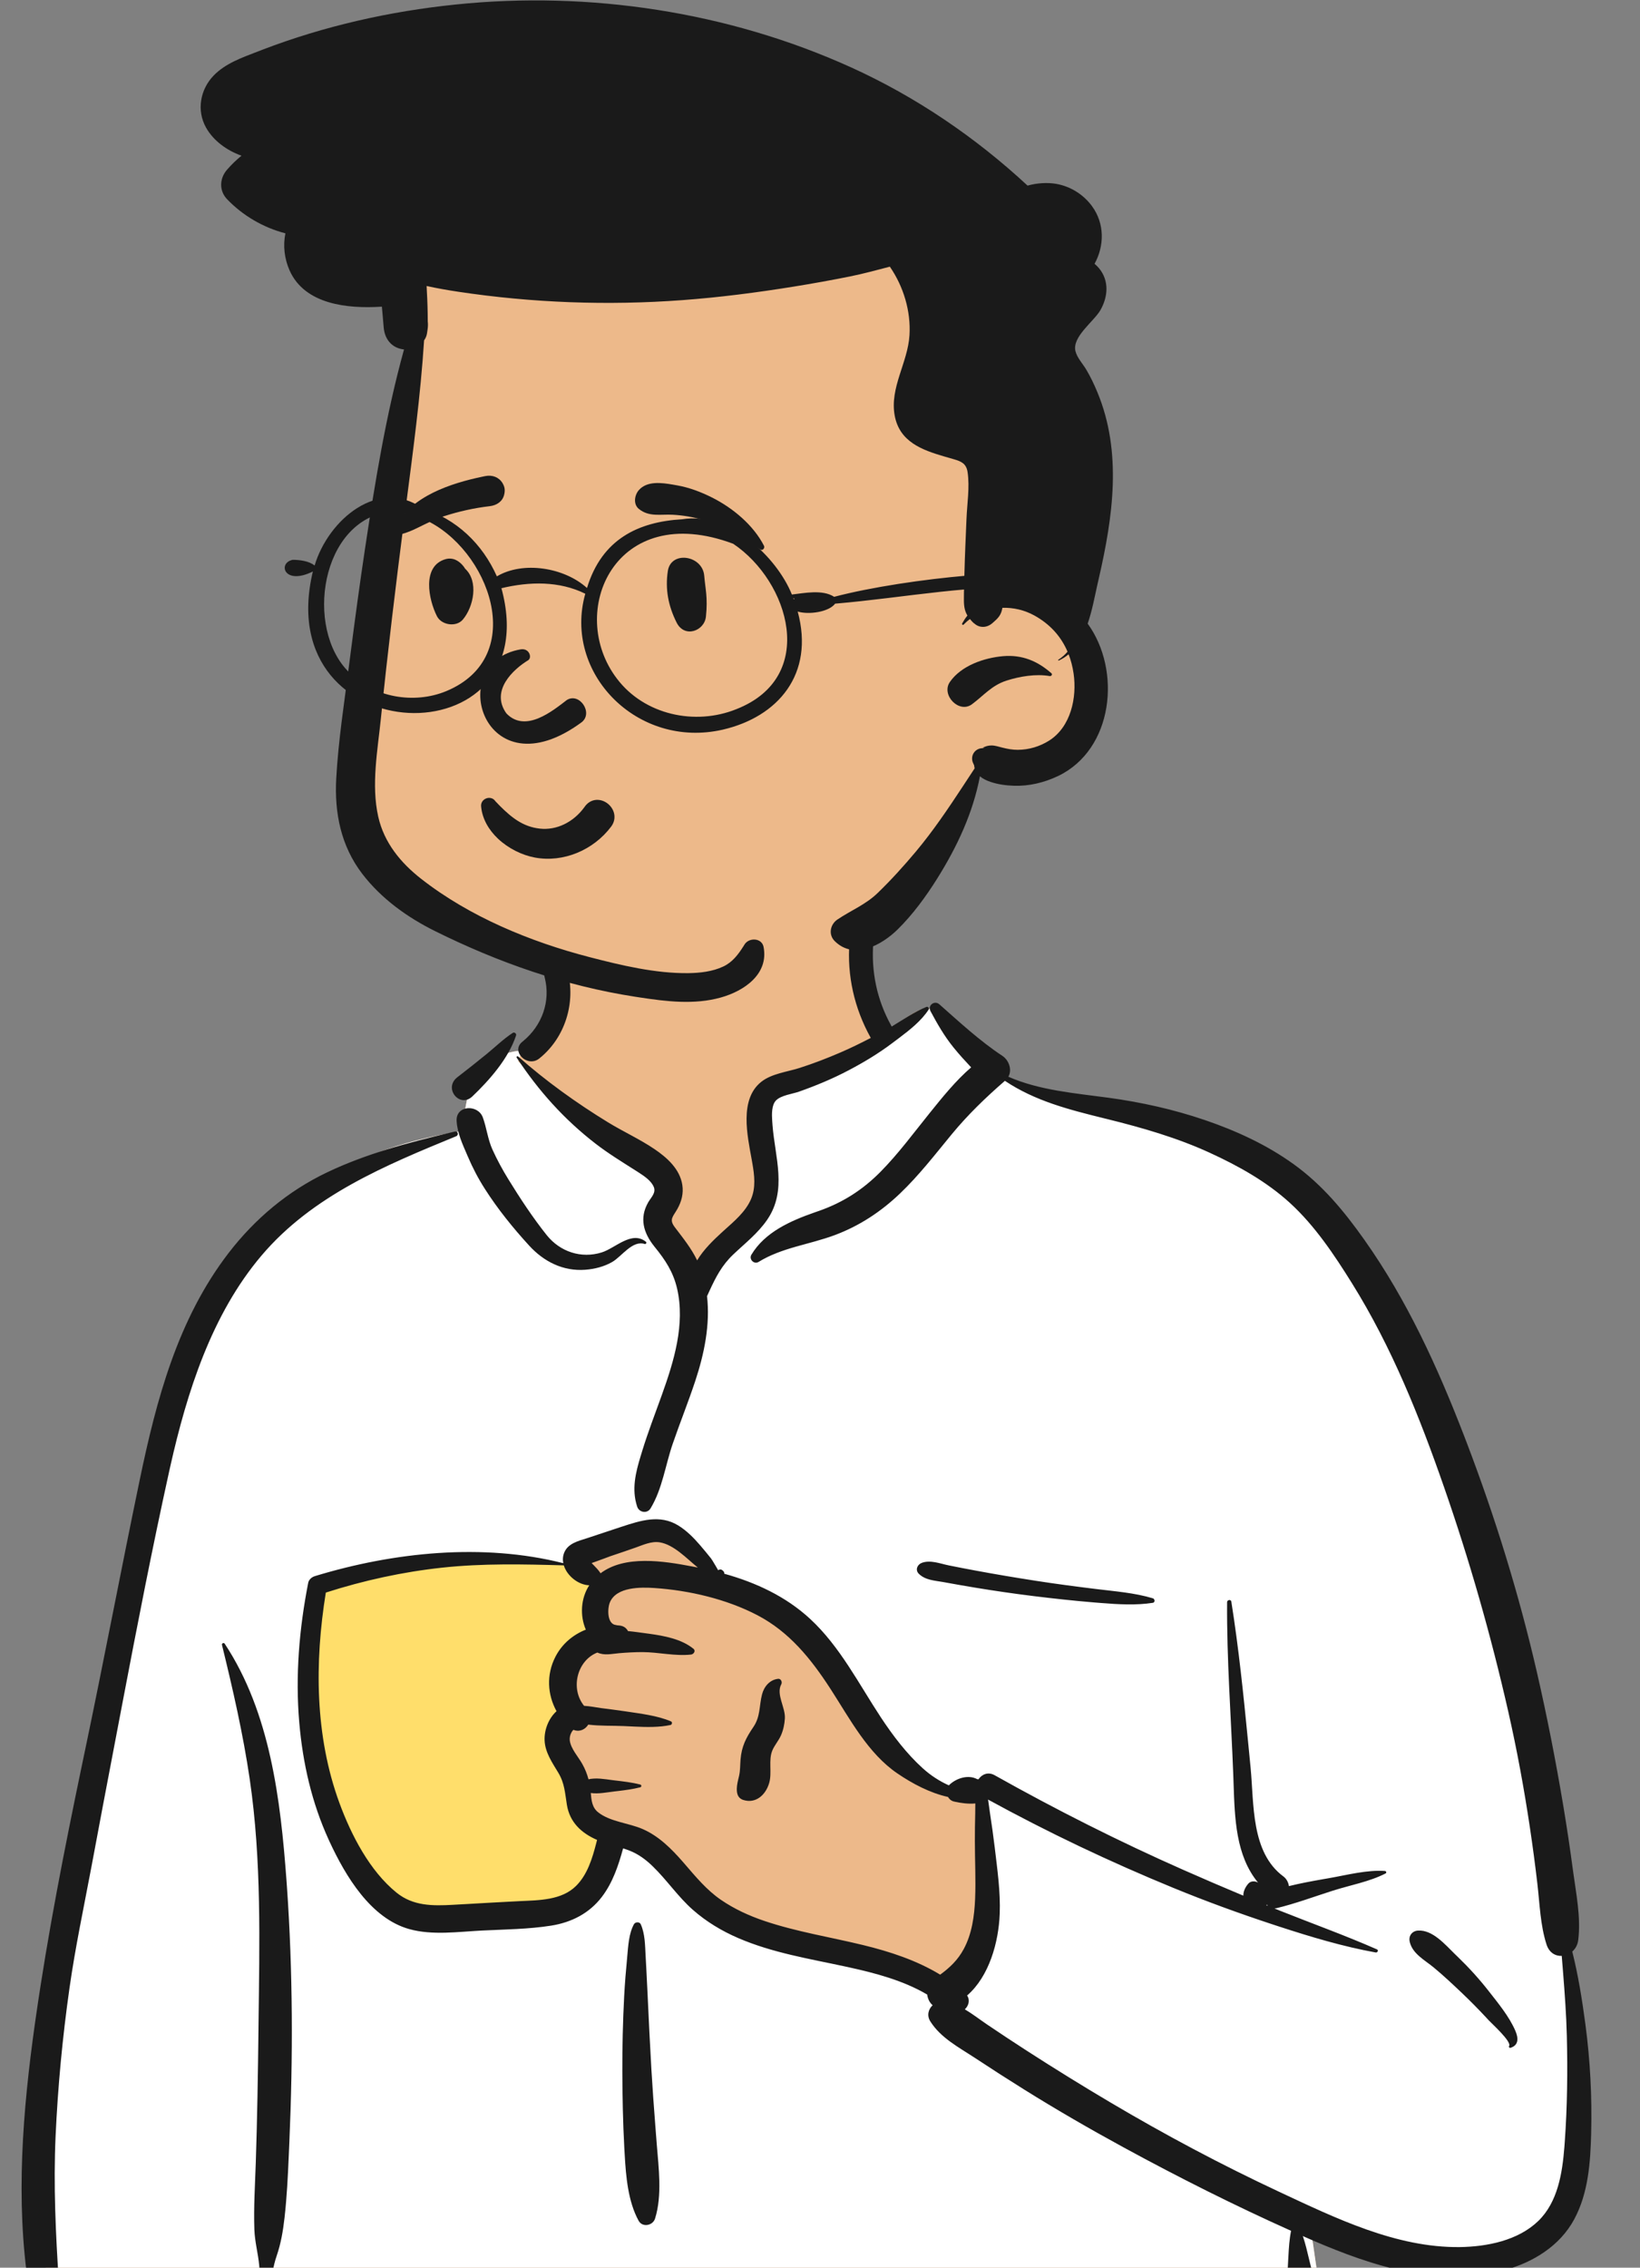 <?xml version="1.0" encoding="UTF-8"?> <svg xmlns="http://www.w3.org/2000/svg" width="110" height="152" viewBox="0 0 110 152" fill="none"><rect x="0" y="0" width="110" height="152" fill="#808080" stroke="none"/> <g clip-path="url(#clip0)"> <rect width="30.762" height="37.747" transform="matrix(-1 0 0 1 48.037 98.812)" fill="#FFDE6B"></rect> <path fill-rule="evenodd" clip-rule="evenodd" d="M57.01 61.892C53.694 59.376 45.369 58.244 41.83 60.667C38.334 63.099 37.953 67.034 36.324 70.653C34.787 69.931 32.249 70.965 31.804 72.386C31.251 73.056 31.226 74.939 30.845 75.84C14.263 78.47 11.746 91.352 9.75 105.977C7.109 120.817 1.115 135.625 3.717 150.896C3.378 151.385 3.111 151.86 2.864 152.425C2.272 153.429 3.034 154.85 4.229 154.795C5.775 154.66 7.306 154.475 8.86 154.418C13.166 154.269 17.477 154.286 21.785 154.341L22.373 154.349C44.085 154.618 65.797 155.149 87.51 155.289C88.298 155.29 88.683 154.586 88.578 153.892C88.366 152.494 88.17 151.095 87.965 149.696C93.1 151.048 98.56 151.388 103.682 149.839C104.04 149.475 102.847 149.672 102.658 149.617C107.371 146.408 105.963 139.647 105.546 134.778C102.95 118.092 102.034 99.631 92.004 85.394C87.665 79.583 81.303 74.983 73.993 73.948L73.79 73.92C71.652 73.636 69.27 73.545 67.401 72.386C65.299 70.714 64.403 67.624 62.192 67.596C61.462 67.586 60.469 68.506 59.4 69.131C59.32 67.757 58.577 66.596 58.412 65.531L58.399 65.439C58.228 64.197 58.462 63.078 57.01 61.892ZM21.373 106.418C26.033 103.192 38.071 104.813 38.347 104.993C38.953 105.391 39.215 105.426 39.543 105.943C39.867 105.986 40.191 106.03 40.514 106.076C41.163 106.287 40.682 107.082 39.933 106.799C40.383 108.736 39.057 110.114 38.529 112.029C38.357 112.651 38.522 113.77 38.529 114.405C38.477 115.215 37.578 116.172 37.728 116.985C38.261 119.875 41.151 122.694 39.933 125.497C39.125 127.079 36.697 127.887 35.083 128.425C31.738 129.704 25.91 128.376 23.967 125.497C22.93 123.96 21.729 120.086 21.111 118.884L20.974 116.977C20.636 112.238 20.336 107.136 21.373 106.418Z" fill="#EDB98A"></path> <path fill-rule="evenodd" clip-rule="evenodd" d="M62.365 67.604L61.031 68.42L53.286 72.235C51.784 72.654 51.033 73.156 51.033 73.741V79.7C51.033 80.498 49.624 82.305 46.806 85.122L44.203 82.536L44.261 82.197C44.508 80.738 44.632 79.762 44.632 79.269C44.632 78.739 42.085 76.727 36.991 73.232L34.762 71.141L35 70.421C33.626 70.485 32.135 71.329 31.804 72.386C31.251 73.056 31.226 74.939 30.845 75.84C14.263 78.47 11.746 91.352 9.75 105.977C7.109 120.818 1.115 135.626 3.717 150.897C3.378 151.385 3.111 151.861 2.864 152.425C2.272 153.429 3.034 154.85 4.229 154.795C5.775 154.66 7.306 154.475 8.86 154.418C13.166 154.269 17.477 154.286 21.785 154.341L22.373 154.349C44.085 154.618 65.797 155.149 87.51 155.289C88.298 155.291 88.683 154.587 88.578 153.892C88.366 152.494 88.17 151.095 87.965 149.697C93.1 151.048 98.56 151.388 103.682 149.839C104.04 149.475 102.847 149.672 102.658 149.617C107.371 146.408 105.963 139.647 105.546 134.778C102.95 118.093 102.034 99.632 92.004 85.394C87.665 79.583 81.303 74.983 73.993 73.948L73.79 73.92L73.585 73.894C71.501 73.629 69.211 73.508 67.401 72.386C65.355 70.758 64.452 67.787 62.365 67.604ZM43.806 102.581C44.566 102.581 46.121 103.757 48.473 106.108L48.681 106.203C51.524 107.519 53.407 108.661 54.331 109.628L54.364 109.663C55.297 110.66 57.145 113.313 59.908 117.622L63.91 119.98H65.424L66.502 127.77L63.91 133.333L58.039 131.363L48.473 128.85L42.984 123.301L39.888 122.266C40.264 123.347 40.4 124.423 39.933 125.497C39.126 127.08 36.697 127.887 35.083 128.425C31.738 129.704 25.91 128.377 23.967 125.497C22.93 123.961 21.729 120.086 21.111 118.884L20.934 116.407C20.615 111.837 20.378 107.107 21.373 106.418C26.033 103.192 38.071 104.813 38.347 104.994C38.954 105.391 39.215 105.426 39.543 105.943L39.713 105.965L38.758 104.674L39.096 104.494C41.51 103.219 43.08 102.581 43.806 102.581ZM39.933 106.799C40.364 108.654 39.167 109.996 38.6 111.787L40.047 109.027L40.047 106.835C40.01 106.825 39.972 106.814 39.933 106.799Z" fill="white"></path> <path fill-rule="evenodd" clip-rule="evenodd" d="M63.004 67.316C62.682 67.032 62.206 67.389 62.41 67.772C62.87 68.634 63.341 69.451 63.958 70.213C64.332 70.675 64.732 71.112 65.138 71.544C64.096 72.442 63.203 73.556 62.36 74.601C61.281 75.937 60.261 77.329 59.051 78.552C57.857 79.757 56.536 80.6 54.94 81.162L54.618 81.274C53.014 81.835 51.3 82.593 50.396 84.106C50.218 84.404 50.577 84.772 50.878 84.586C52.449 83.617 54.295 83.422 56.004 82.782C57.656 82.163 59.096 81.212 60.368 79.996C61.638 78.784 62.704 77.403 63.816 76.052C64.916 74.717 66.101 73.576 67.402 72.446C69.409 73.792 71.701 74.377 74.031 74.952L74.286 75.015C76.619 75.591 78.939 76.259 81.128 77.261C83.058 78.145 84.956 79.2 86.528 80.638C88.197 82.164 89.495 84.113 90.684 86.019C93.343 90.283 95.213 94.955 96.858 99.683C98.57 104.601 100.002 109.618 101.157 114.694C101.745 117.276 102.223 119.876 102.615 122.495C102.804 123.756 102.972 125.02 103.119 126.287C103.276 127.639 103.312 129.031 103.729 130.331C103.907 130.889 104.329 131.12 104.751 131.1L104.837 132.168C104.95 133.592 105.056 135.017 105.092 136.449C105.151 138.832 105.124 141.207 104.952 143.585L104.928 143.909C104.793 145.644 104.491 147.593 103.182 148.864C101.826 150.18 99.74 150.593 97.913 150.617C93.656 150.672 89.559 148.668 85.792 146.91C81.913 145.099 78.14 143.09 74.457 140.91C72.581 139.8 70.726 138.653 68.894 137.472C67.996 136.893 67.103 136.304 66.217 135.705C65.71 135.362 65.229 134.986 64.713 134.682C64.966 134.447 65.079 134.078 64.867 133.755C66.36 132.464 66.981 130.159 67.054 128.295C67.113 126.789 66.89 125.289 66.715 123.797C66.626 123.046 66.517 122.295 66.403 121.547C66.359 121.251 66.324 120.935 66.272 120.622C70.304 122.83 74.448 124.796 78.703 126.543C80.883 127.438 83.092 128.243 85.331 128.981L85.785 129.13C87.907 129.822 90.079 130.475 92.273 130.871C92.39 130.892 92.485 130.72 92.36 130.665C90.222 129.725 88.011 128.932 85.841 128.067L85.485 127.922C85.526 127.92 85.568 127.914 85.613 127.903C86.885 127.598 88.147 127.126 89.395 126.729C90.554 126.36 91.855 126.129 92.937 125.573C93.021 125.53 92.974 125.414 92.893 125.409C91.676 125.325 90.355 125.678 89.162 125.886L88.714 125.964C87.963 126.096 87.196 126.238 86.449 126.423C86.422 126.174 86.282 125.923 86.083 125.776C83.894 124.161 84.116 120.898 83.882 118.492L83.708 116.706C83.403 113.579 83.08 110.454 82.589 107.351C82.563 107.185 82.306 107.233 82.305 107.389C82.279 111.235 82.571 115.064 82.717 118.904L82.739 119.534C82.82 121.904 82.883 124.364 84.381 126.188C84.172 126.066 83.888 126.066 83.719 126.267C83.51 126.514 83.39 126.792 83.394 127.064C82.04 126.499 80.693 125.919 79.352 125.327C75.041 123.423 70.82 121.294 66.711 118.989C66.269 118.741 65.848 118.936 65.63 119.263L65.598 119.259C65.593 119.258 65.588 119.257 65.582 119.257L65.551 119.256C65.549 119.256 65.548 119.256 65.547 119.256C64.969 118.939 64.181 119.165 63.684 119.627C63.67 119.641 63.657 119.656 63.644 119.67C63.016 119.389 62.429 119.01 61.897 118.529C60.807 117.545 59.884 116.328 59.079 115.108C57.597 112.86 56.339 110.361 54.337 108.511C52.711 107.008 50.694 106.072 48.579 105.485C48.588 105.423 48.564 105.358 48.522 105.314C48.413 105.203 48.335 105.165 48.195 105.232C48.184 105.237 48.177 105.245 48.173 105.253L47.966 104.901C47.853 104.711 47.738 104.519 47.698 104.468C47.458 104.167 47.21 103.868 46.959 103.575C46.534 103.08 46.049 102.59 45.488 102.247C44.259 101.494 42.967 101.92 41.703 102.331C40.939 102.58 40.178 102.836 39.416 103.089L39.338 103.114C38.769 103.296 38.104 103.455 37.85 104.055C37.749 104.293 37.734 104.539 37.781 104.778C32.383 103.411 26.387 104.039 21.12 105.645C20.918 105.706 20.716 105.872 20.673 106.09C20.069 109.174 19.801 112.337 20.074 115.473C20.309 118.181 20.911 120.834 22.046 123.313L22.11 123.453C23.177 125.751 24.867 128.583 27.448 129.303C29.006 129.737 30.73 129.481 32.319 129.401C33.864 129.324 35.443 129.313 36.973 129.071C38.335 128.855 39.529 128.246 40.371 127.142C41.098 126.19 41.48 125.039 41.794 123.894C41.937 123.939 42.08 123.987 42.22 124.042C42.812 124.273 43.314 124.644 43.767 125.082C44.725 126.006 45.468 127.128 46.47 128.01C47.377 128.809 48.41 129.429 49.519 129.907C51.816 130.896 54.281 131.291 56.711 131.815L56.88 131.852C58.709 132.252 60.577 132.743 62.191 133.692C62.223 133.972 62.351 134.234 62.555 134.407C62.27 134.673 62.15 135.095 62.4 135.491C63.099 136.597 64.303 137.225 65.384 137.932L65.455 137.979C66.518 138.681 67.591 139.37 68.672 140.044C70.87 141.416 73.115 142.712 75.391 143.951C79.051 145.943 82.79 147.823 86.597 149.528C86.369 150.648 86.453 151.803 86.281 152.931L86.254 153.092C86.181 153.51 86.28 153.86 86.569 154.134L86.6 154.162L86.6 154.158L86.627 154.183L86.636 154.19L86.633 154.188C86.666 154.219 86.7 154.247 86.736 154.271L86.78 154.3C87.059 154.468 87.418 154.467 87.703 154.318L87.735 154.3L87.79 154.268C88.167 154.052 88.427 153.517 88.271 153.092C87.886 152.047 87.741 150.931 87.386 149.879L87.668 150.005L88.039 150.166C92.052 151.895 96.511 153.351 100.884 152.173C102.816 151.651 104.622 150.549 105.589 148.753C106.54 146.985 106.675 144.933 106.725 142.966C106.787 140.539 106.657 138.075 106.336 135.669C106.12 134.054 105.859 132.409 105.457 130.81C105.664 130.628 105.816 130.367 105.856 130.044C106.046 128.518 105.714 126.931 105.51 125.412C105.312 123.929 105.092 122.449 104.844 120.974C104.343 117.994 103.761 115.021 103.083 112.076C101.876 106.836 100.283 101.688 98.364 96.664L98.196 96.226C96.424 91.634 94.371 87.139 91.514 83.105C90.147 81.175 88.701 79.425 86.77 78.034C84.96 76.731 82.919 75.793 80.812 75.075C78.703 74.358 76.536 73.877 74.33 73.577C72.09 73.274 69.725 73.087 67.635 72.172C67.899 71.699 67.672 71.062 67.228 70.769C65.73 69.783 64.346 68.501 63.004 67.316ZM15.074 110.179C15.011 110.084 14.862 110.144 14.889 110.257C15.618 113.23 16.301 116.208 16.748 119.238C17.553 124.706 17.405 130.245 17.339 135.754L17.336 136.038C17.302 139.005 17.255 141.973 17.157 144.939C17.107 146.438 17.009 147.951 17.062 149.451C17.091 150.264 17.309 151.034 17.386 151.838C17.453 152.541 17.393 153.254 17.36 153.958C17.337 154.426 18.03 154.406 18.077 153.958L18.138 153.379C18.216 152.645 18.313 151.916 18.554 151.215C18.844 150.37 18.983 149.541 19.084 148.655C19.238 147.297 19.306 145.925 19.366 144.557L19.407 143.611C19.655 137.895 19.646 132.152 19.244 126.441L19.215 126.034C18.817 120.636 18.126 114.804 15.074 110.179ZM30.596 76.161C30.786 76.083 30.72 75.796 30.509 75.846L30.126 75.937C27.319 76.607 24.563 77.333 21.944 78.579C19.322 79.827 17.103 81.689 15.339 83.978C11.911 88.429 10.486 93.838 9.362 99.242C8.112 105.247 6.974 111.274 5.713 117.277L5.479 118.395C4.313 123.986 3.211 129.581 2.4 135.238L2.341 135.648C1.523 141.466 1.031 147.485 1.924 153.317C2.1 154.471 4.028 154.184 3.952 153.044C3.735 149.748 3.579 146.469 3.729 143.166C3.88 139.862 4.191 136.573 4.655 133.298C5.045 130.541 5.626 127.82 6.141 125.085L6.222 124.654C6.653 122.328 7.097 120.005 7.54 117.681L8.203 114.203C9.195 108.994 10.208 103.781 11.351 98.605L11.419 98.3C12.539 93.321 14.189 88.104 17.547 84.15C20.954 80.137 25.832 78.116 30.596 76.161ZM42.977 128.979C42.895 128.798 42.608 128.818 42.52 128.979C42.175 129.614 42.137 130.425 42.071 131.141L42.065 131.215C41.981 132.089 41.908 132.967 41.863 133.844C41.778 135.509 41.737 137.172 41.742 138.839C41.748 140.548 41.782 142.254 41.874 143.96L41.9 144.417C41.984 145.9 42.125 147.554 42.832 148.85C43.089 149.321 43.788 149.182 43.937 148.706C44.425 147.146 44.174 145.296 44.049 143.698L43.952 142.451C43.856 141.204 43.764 139.956 43.691 138.708C43.592 137 43.51 135.29 43.431 133.581C43.405 133.026 43.377 132.471 43.348 131.916L43.303 131.084C43.264 130.387 43.267 129.623 42.977 128.979ZM97.804 131.191L97.589 130.983C96.926 130.337 96.088 129.342 95.109 129.403C94.718 129.428 94.469 129.751 94.55 130.134C94.723 130.953 95.561 131.377 96.165 131.877C96.826 132.425 97.449 133.01 98.07 133.6C98.622 134.124 99.152 134.663 99.67 135.218L99.863 135.427C100.049 135.629 101.37 136.82 101.228 137.129L101.22 137.143C101.18 137.202 101.246 137.284 101.312 137.263C101.883 137.083 101.847 136.596 101.632 136.102C101.217 135.153 100.491 134.276 99.857 133.465C99.225 132.657 98.541 131.904 97.804 131.191ZM40.909 107.398C41.351 106.358 42.976 106.38 43.899 106.442C46.223 106.599 48.737 107.185 50.805 108.267C52.949 109.389 54.393 111.187 55.685 113.175L55.745 113.268C57.005 115.219 58.218 117.528 60.19 118.869C61.194 119.553 62.367 120.177 63.586 120.447C63.669 120.594 63.805 120.71 63.983 120.752L64.065 120.771C64.412 120.847 64.951 120.931 65.417 120.881C65.414 121.108 65.417 121.333 65.411 121.548C65.394 122.165 65.387 122.784 65.387 123.401C65.387 124.693 65.457 125.988 65.403 127.28C65.355 128.423 65.193 129.617 64.642 130.639C64.238 131.389 63.705 131.885 63.061 132.358C61.478 131.397 59.688 130.811 57.871 130.37C55.673 129.837 53.423 129.482 51.276 128.759C50.243 128.411 49.249 127.956 48.349 127.338C47.393 126.681 46.663 125.793 45.912 124.924L45.795 124.789C45.029 123.913 44.193 123.075 43.109 122.6C42.177 122.191 40.947 122.119 40.132 121.486C39.706 121.155 39.67 120.674 39.625 120.182C40.147 120.256 40.7 120.137 41.221 120.076L41.49 120.045C41.983 119.986 42.464 119.922 42.948 119.798C43.038 119.774 43.038 119.639 42.948 119.616C42.375 119.469 41.808 119.406 41.221 119.337L41.083 119.32C40.552 119.251 39.993 119.146 39.472 119.263C39.379 118.908 39.244 118.57 39.054 118.231C38.788 117.755 38.285 117.215 38.217 116.659C38.197 116.493 38.236 116.297 38.315 116.15L38.342 116.1C38.375 116.041 38.414 115.981 38.471 115.944C38.477 115.952 38.491 115.96 38.52 115.969C38.921 116.095 39.271 115.9 39.456 115.598C40.245 115.696 41.105 115.663 41.844 115.695L42.591 115.731C43.389 115.768 44.224 115.784 44.975 115.623C45.079 115.601 45.111 115.427 45.006 115.382C44.084 114.989 42.965 114.864 41.977 114.713C41.425 114.628 40.87 114.564 40.317 114.49C39.948 114.44 39.557 114.358 39.176 114.339C38.219 113.152 38.735 111.279 40.066 110.768C40.551 110.981 40.987 110.857 41.517 110.812C42.046 110.767 42.577 110.736 43.108 110.738C44.172 110.743 45.3 111.022 46.354 110.902C46.526 110.882 46.685 110.655 46.514 110.516C45.708 109.86 44.551 109.646 43.527 109.506L43.315 109.478C42.972 109.433 42.554 109.368 42.121 109.329C42.023 109.139 41.847 108.995 41.583 108.959C41.505 108.948 41.426 108.942 41.347 108.935L41.349 108.927C40.705 108.897 40.733 107.813 40.909 107.398ZM84.98 127.667C84.991 127.684 85.003 127.701 85.016 127.717L85.037 127.741L84.931 127.698L84.98 127.667ZM29.676 105.075C32.386 104.785 35.099 104.846 37.817 104.924C38.034 105.633 38.791 106.236 39.523 106.259C38.949 107.13 38.89 108.308 39.293 109.232C38.438 109.571 37.702 110.18 37.255 111.047C36.635 112.25 36.716 113.588 37.328 114.699C36.806 115.171 36.497 115.937 36.528 116.659C36.562 117.464 37.044 118.152 37.444 118.818C37.877 119.539 37.891 120.174 38.024 120.981C38.218 122.163 39.018 122.88 40.047 123.327L39.992 123.542C39.727 124.571 39.397 125.657 38.639 126.409C37.663 127.377 36.15 127.368 34.861 127.429L34.799 127.433C33.619 127.491 32.439 127.56 31.259 127.627L30.374 127.676C29.016 127.751 27.711 127.76 26.602 126.865C24.792 125.404 23.551 122.987 22.765 120.847C21.117 116.355 21.097 111.426 21.854 106.748C24.392 105.933 27.026 105.359 29.676 105.075ZM52.209 112.527L52.189 112.529C51.631 112.592 51.248 113.042 51.111 113.576C50.913 114.352 51.01 115.054 50.533 115.755C50.043 116.475 49.741 117.052 49.67 117.942C49.64 118.308 49.654 118.673 49.572 119.032L49.513 119.283C49.45 119.551 49.398 119.809 49.429 120.096C49.458 120.358 49.586 120.563 49.85 120.647C50.71 120.921 51.374 120.289 51.597 119.491C51.789 118.801 51.532 117.979 51.803 117.331C51.953 116.972 52.23 116.671 52.386 116.31C52.541 115.951 52.619 115.577 52.644 115.187C52.691 114.451 52.037 113.566 52.402 112.898C52.48 112.756 52.392 112.523 52.209 112.527ZM63.634 104.925C63.052 104.807 62.391 104.536 61.816 104.761C61.521 104.877 61.375 105.235 61.625 105.485C62.058 105.917 62.687 105.941 63.271 106.043L63.322 106.053C64.012 106.18 64.703 106.3 65.395 106.415C66.697 106.63 68.002 106.82 69.311 106.981C70.656 107.147 72.005 107.294 73.355 107.406L73.878 107.448C75.019 107.539 76.206 107.608 77.325 107.434C77.488 107.408 77.462 107.172 77.325 107.131C76.099 106.761 74.754 106.662 73.486 106.505C72.138 106.339 70.793 106.163 69.451 105.954C68.111 105.745 66.772 105.522 65.439 105.274C64.836 105.163 64.235 105.046 63.634 104.925ZM42.617 103.737C43.129 103.557 43.691 103.29 44.245 103.379C45.2 103.533 46.05 104.46 46.806 105.071L46.426 104.997C44.484 104.626 41.912 104.225 40.281 105.455C40.277 105.448 40.274 105.441 40.269 105.434C40.137 105.235 39.985 105.079 39.819 104.909C39.803 104.894 39.787 104.879 39.772 104.863L39.682 104.768L39.888 104.697C40.328 104.542 40.849 104.342 40.931 104.313L40.937 104.311C41.498 104.121 42.059 103.934 42.617 103.737ZM58.576 63.169C58.656 62.145 57.056 62.153 56.977 63.169C56.804 65.387 57.305 67.584 58.383 69.528C58.391 69.543 58.4 69.555 58.408 69.569C57.734 69.918 57.052 70.254 56.355 70.553C55.463 70.937 54.554 71.287 53.629 71.583C52.792 71.851 51.762 71.957 51.058 72.515C49.575 73.692 50.133 76.134 50.418 77.717L50.462 77.967C50.604 78.782 50.707 79.618 50.362 80.4C49.994 81.235 49.25 81.854 48.586 82.452L48.452 82.573C47.864 83.107 47.191 83.756 46.76 84.48C46.366 83.668 45.829 83.005 45.262 82.259C44.857 81.726 45.145 81.55 45.436 81.03C45.716 80.529 45.853 79.995 45.765 79.424C45.603 78.368 44.757 77.606 43.914 77.033C42.919 76.357 41.809 75.856 40.78 75.227C38.667 73.935 36.608 72.457 34.754 70.817C34.703 70.771 34.614 70.831 34.655 70.892C36.12 73.113 37.838 75.031 39.949 76.66C40.805 77.32 41.704 77.868 42.609 78.444L42.869 78.61C43.233 78.845 43.686 79.158 43.851 79.558C44.016 79.959 43.663 80.263 43.474 80.595C42.871 81.652 43.161 82.638 43.876 83.534L43.909 83.576C44.62 84.448 45.158 85.258 45.415 86.372C45.968 88.765 45.198 91.258 44.391 93.504L44.359 93.593C43.923 94.804 43.46 96.006 43.081 97.236L42.977 97.576C42.633 98.708 42.352 99.824 42.737 100.988C42.868 101.384 43.41 101.477 43.635 101.105C44.429 99.791 44.627 98.21 45.124 96.766C45.609 95.359 46.166 93.976 46.634 92.563C47.237 90.743 47.641 88.784 47.422 86.876C47.428 86.865 47.436 86.854 47.441 86.842L47.594 86.508C48.013 85.602 48.418 84.81 49.179 84.088C49.973 83.334 50.835 82.667 51.46 81.755C52.817 79.774 51.978 77.57 51.814 75.404L51.795 75.138C51.766 74.688 51.749 74.077 52.044 73.766C52.376 73.415 53.154 73.326 53.593 73.171C54.731 72.77 55.852 72.303 56.919 71.741C57.935 71.207 58.919 70.617 59.836 69.926L60.3 69.578C61.033 69.027 61.793 68.425 62.284 67.675C62.341 67.589 62.245 67.45 62.142 67.491C61.322 67.822 60.573 68.35 59.806 68.809C59.794 68.781 59.78 68.752 59.764 68.724C58.815 67.012 58.425 65.116 58.576 63.169ZM32.384 74.897C32.057 74.004 30.568 74.073 30.627 75.134C30.673 75.948 31.02 76.684 31.338 77.424L31.372 77.503C31.699 78.274 32.078 78.998 32.531 79.704C33.396 81.055 34.41 82.308 35.493 83.491C36.475 84.564 37.763 85.219 39.248 85.11C39.873 85.064 40.505 84.906 41.053 84.594C41.704 84.225 42.411 83.114 43.242 83.383C43.322 83.409 43.397 83.291 43.328 83.236C42.369 82.466 41.281 83.659 40.362 83.947C38.979 84.38 37.559 83.901 36.669 82.787C35.739 81.623 34.883 80.32 34.102 79.053C33.705 78.41 33.343 77.742 33.03 77.054C32.715 76.36 32.643 75.605 32.384 74.897ZM34.614 69.403C34.654 69.28 34.5 69.162 34.392 69.233C33.762 69.642 33.215 70.182 32.634 70.655C31.989 71.18 31.34 71.695 30.68 72.202C29.718 72.94 30.834 74.3 31.68 73.493C32.839 72.389 34.108 70.946 34.614 69.403ZM38.074 65.082C37.818 64.099 36.303 64.504 36.524 65.476L36.531 65.506C36.949 67.112 36.354 68.747 35.083 69.788L35.036 69.826C34.233 70.466 35.371 71.587 36.167 70.952C37.905 69.567 38.628 67.213 38.074 65.082Z" fill="#1A1A1A"></path> <path fill-rule="evenodd" clip-rule="evenodd" d="M28.075 23.214C28.592 20.087 26.894 19.438 28.075 16.466C30.7 10.959 37.853 11.196 43.103 10.773C48.958 10.549 54.884 11.32 60.281 13.664C61.571 14.223 62.81 14.882 63.999 15.629C65.027 16.276 64.886 17.506 64.238 18.177C68.911 24.785 66.238 33.656 69.967 40.612C70.656 41.856 71.567 42.971 72.166 44.265C73.076 46.231 73.135 49.05 71.071 50.356C68.163 51.914 66.541 48.829 65.113 53.301C57.979 68.894 43.636 69.772 30.02 61.642C28.842 60.988 27.64 60.248 26.75 59.22C24.731 56.951 24.969 53.761 24.924 50.927C24.899 49.267 24.895 47.606 24.911 45.945C24.975 39.218 27.207 29.886 28.075 23.214Z" fill="#EDB98A"></path> <path fill-rule="evenodd" clip-rule="evenodd" d="M57.076 4.512C48.855 0.789 39.531 -0.624 30.563 0.303C26.136 0.759 21.768 1.739 17.611 3.329L17.247 3.47C16.221 3.864 15.114 4.256 14.335 5.059C13.427 5.992 13.172 7.402 13.821 8.555C14.325 9.45 15.232 10.093 16.198 10.436C15.857 10.714 15.534 11.024 15.232 11.371C14.721 11.952 14.682 12.781 15.232 13.354C16.291 14.458 17.665 15.257 19.144 15.64C18.978 16.442 19.068 17.329 19.424 18.128C20.448 20.422 23.33 20.695 25.548 20.559L25.615 20.555L25.738 21.965C25.804 22.715 26.254 23.298 27.018 23.413C27.045 23.417 27.072 23.419 27.099 23.422C25.89 27.789 25.159 32.29 24.485 36.765C24.133 39.101 23.817 41.442 23.515 43.785L23.415 44.566C23.093 47.092 22.691 49.643 22.552 52.188C22.427 54.497 22.868 56.701 24.293 58.565C25.572 60.235 27.316 61.487 29.191 62.416C33.429 64.516 37.888 66.079 42.575 66.805L42.887 66.853C44.696 67.128 46.56 67.361 48.349 66.861C49.922 66.422 51.571 65.289 51.215 63.47C51.096 62.856 50.236 62.829 49.941 63.304L49.873 63.413C49.519 63.974 49.131 64.494 48.514 64.783C47.792 65.124 46.954 65.218 46.164 65.228C43.959 65.253 41.663 64.704 39.54 64.154C35.575 63.127 31.502 61.45 28.254 58.911C26.872 57.832 25.762 56.483 25.371 54.747C24.887 52.607 25.332 50.267 25.552 48.116C26.004 43.677 26.543 39.247 27.111 34.822L27.225 33.937C27.703 30.237 28.206 26.536 28.445 22.814C28.544 22.679 28.611 22.525 28.638 22.357L28.675 22.114C28.707 21.907 28.713 21.717 28.69 21.541C28.689 20.87 28.67 20.202 28.631 19.53C28.624 19.409 28.619 19.289 28.615 19.17C29.315 19.324 30.02 19.448 30.727 19.554C35.703 20.302 40.757 20.489 45.773 20.117C48.276 19.931 50.76 19.611 53.236 19.211C54.496 19.008 55.752 18.783 57.004 18.531C57.908 18.35 58.795 18.105 59.685 17.875C60.603 19.21 61.099 20.852 61.002 22.465C60.894 24.306 59.666 25.975 60.01 27.855C60.334 29.616 61.844 30.161 63.335 30.597L63.969 30.78C64.457 30.922 64.811 31.059 64.899 31.645C65.051 32.65 64.864 33.781 64.825 34.792C64.778 35.987 64.717 37.182 64.689 38.378C64.674 38.996 64.65 39.617 64.651 40.236C64.653 40.675 64.718 40.975 64.888 41.258C64.757 41.423 64.639 41.601 64.534 41.79C64.501 41.851 64.584 41.917 64.634 41.866C64.766 41.728 64.907 41.604 65.056 41.492C65.131 41.585 65.218 41.679 65.32 41.779L65.328 41.768C65.647 42.086 66.154 42.116 66.549 41.779L66.653 41.689C66.943 41.436 67.142 41.225 67.222 40.806C67.226 40.785 67.23 40.763 67.233 40.742C67.969 40.716 68.717 40.89 69.379 41.256C70.429 41.835 71.167 42.661 71.604 43.681C71.43 43.885 71.226 44.067 70.989 44.219C70.956 44.242 70.985 44.292 71.021 44.274C71.264 44.16 71.481 44.02 71.675 43.855C71.832 44.257 71.942 44.688 72.009 45.144C72.245 46.756 71.824 48.725 70.366 49.643C69.734 50.041 69.013 50.256 68.265 50.259C67.901 50.26 67.585 50.199 67.232 50.112C66.992 50.053 66.753 49.967 66.502 49.967C66.288 49.967 66.09 50.021 65.906 50.128L65.957 50.132C66.081 50.144 66.057 50.149 65.884 50.149C65.348 50.172 65.041 50.715 65.288 51.188L65.32 51.261C65.327 51.276 65.333 51.288 65.337 51.297L65.357 51.423C65.359 51.435 65.361 51.447 65.363 51.459L65.37 51.485C65.372 51.489 65.373 51.493 65.375 51.497L64.571 52.721C63.585 54.22 62.577 55.712 61.43 57.08C60.626 58.04 59.773 58.981 58.872 59.852C58.063 60.635 57.092 61.013 56.175 61.629C55.686 61.955 55.543 62.639 55.987 63.08C57.293 64.374 59.142 63.346 60.213 62.294C61.226 61.297 62.102 60.097 62.856 58.897C64.195 56.761 65.261 54.491 65.728 52.027C65.922 52.205 66.17 52.316 66.421 52.403C66.923 52.577 67.477 52.65 68.008 52.668C69.025 52.702 70.044 52.455 70.96 52.019C74.685 50.245 75.232 44.934 72.954 41.802C73.261 40.913 73.433 39.948 73.619 39.125L73.704 38.757C74.646 34.649 75.278 30.323 73.608 26.297C73.394 25.778 73.153 25.272 72.867 24.788C72.638 24.398 72.244 23.983 72.135 23.54C71.894 22.567 73.383 21.544 73.817 20.772C74.328 19.866 74.4 18.796 73.705 17.968C73.616 17.863 73.52 17.767 73.415 17.683C74.075 16.488 74.106 14.987 73.237 13.809C72.666 13.032 71.795 12.489 70.843 12.324C70.261 12.224 69.561 12.261 68.922 12.441C65.421 9.195 61.426 6.483 57.076 4.512ZM70.522 45.128C69.587 44.305 68.555 43.874 67.282 43.982C66.001 44.092 64.46 44.621 63.708 45.717C63.114 46.583 64.325 47.853 65.196 47.203C65.989 46.61 66.519 45.941 67.504 45.622C68.389 45.337 69.484 45.154 70.41 45.317C70.512 45.334 70.614 45.209 70.522 45.128Z" fill="#1A1A1A"></path> <path fill-rule="evenodd" clip-rule="evenodd" d="M38.69 57.174C39.593 56.807 40.398 56.194 40.987 55.412C41.192 55.14 41.245 54.853 41.202 54.59C41.154 54.295 40.979 54.027 40.74 53.848C40.5 53.668 40.2 53.579 39.91 53.624C39.658 53.664 39.407 53.801 39.208 54.086L39.167 54.143C38.816 54.615 38.36 55.003 37.84 55.252C37.339 55.493 36.779 55.605 36.198 55.54C35.094 55.416 34.332 54.821 33.523 54.012C33.423 53.91 33.322 53.805 33.221 53.698C33.158 53.601 33.069 53.538 32.971 53.506C32.862 53.469 32.739 53.471 32.626 53.511C32.517 53.549 32.42 53.62 32.354 53.716C32.292 53.807 32.257 53.919 32.269 54.048C32.343 54.886 32.782 55.633 33.407 56.221C34.1 56.873 35.019 57.324 35.885 57.482C36.838 57.656 37.81 57.531 38.69 57.174ZM35.435 44.249C34.42 44.863 32.875 46.296 33.966 47.819C35.251 49.162 37.1 47.622 38.011 46.926C38.856 46.386 39.806 47.774 39.022 48.404C32.436 53.263 29.764 44.409 34.922 43.526C35.49 43.429 35.701 44.059 35.435 44.249ZM47.236 38.597C47.124 37.211 45.005 36.896 44.795 38.268C44.606 39.497 44.828 40.626 45.384 41.732C45.914 42.789 47.248 42.296 47.349 41.333C47.484 40.043 47.306 39.459 47.236 38.597ZM31.108 37.983C30.812 37.598 30.386 37.335 29.875 37.483C28.278 37.948 28.749 40.207 29.309 41.306C29.614 41.903 30.599 42.055 31.044 41.529C31.769 40.672 32.117 38.96 31.195 38.116C31.169 38.072 31.142 38.028 31.108 37.983ZM45.406 32.532L45.154 32.487C44.374 32.353 43.404 32.224 42.852 32.849C42.559 33.18 42.458 33.796 42.852 34.114C43.544 34.672 44.309 34.455 45.138 34.503C45.822 34.542 46.479 34.654 47.137 34.842C48.581 35.253 49.758 36.004 50.992 36.829C51.154 36.937 51.319 36.731 51.242 36.58C50.529 35.19 49.15 34.048 47.767 33.352C47.029 32.981 46.222 32.673 45.406 32.532ZM32.563 31.909L32.37 31.948C30.269 32.386 27.54 33.26 26.546 35.316C26.508 35.606 26.548 35.669 26.58 35.709L26.591 35.723C26.618 35.758 26.639 35.806 26.766 35.845C26.801 35.837 26.836 35.828 26.872 35.819C27.328 35.7 27.689 35.536 28.038 35.365L28.417 35.179C28.856 34.965 29.299 34.758 29.769 34.605C30.771 34.279 31.802 34.05 32.85 33.928C33.077 33.901 33.295 33.825 33.467 33.694C33.631 33.57 33.756 33.398 33.813 33.169C33.887 32.874 33.866 32.65 33.706 32.383C33.587 32.183 33.416 32.044 33.219 31.964C33.018 31.883 32.79 31.864 32.563 31.909Z" fill="#1A1A1A"></path> <path fill-rule="evenodd" clip-rule="evenodd" d="M23.413 45.064C25.043 46.743 27.766 47.225 29.936 46.324C35.508 44.005 32.78 36.77 28.483 34.827C27.947 34.694 27.23 34.377 26.576 34.306C26.517 34.277 26.388 34.36 26.232 34.281C21.494 34.808 20.415 42.137 23.413 45.064ZM41.383 45.493C43.212 47.911 46.613 48.657 49.392 47.533C54.881 45.379 52.934 38.963 49.178 36.448C41.245 33.478 37.969 41.036 41.383 45.493ZM53.283 40.137C53.288 40.135 53.293 40.134 53.298 40.131C53.269 40.118 53.24 40.106 53.211 40.093C53.221 40.117 53.231 40.142 53.24 40.166C53.254 40.157 53.267 40.145 53.283 40.137ZM19.636 37.524C20.084 37.525 20.731 37.598 21.102 37.908C22.016 34.835 25.391 31.992 28.326 34.065C30.637 34.806 32.352 36.448 33.327 38.632C35.084 37.59 37.848 38.035 39.372 39.413C40.37 36.126 42.826 34.976 45.75 34.806C48.941 34.285 52.122 37.373 53.114 39.85C53.939 39.757 55.172 39.495 55.949 40.003C60.987 38.686 69.796 37.96 70.82 38.692C71.55 38.971 71.951 40.688 70.931 40.78C70.043 40.655 71.035 39.522 70.139 39.399C65.367 39.104 60.735 40.062 56.014 40.463C55.592 41.028 54.23 41.217 53.504 40.99C54.648 45.193 52.178 48.052 48.476 48.908C42.744 50.22 37.758 45.111 39.257 39.797C37.52 38.937 35.523 38.974 33.632 39.427C36.792 51.017 18.059 50.498 20.985 38.305C19.038 39.27 18.615 37.718 19.636 37.524Z" fill="#1A1A1A"></path> </g> <defs> <clipPath id="clip0"> <rect width="110" height="152" fill="white" transform="matrix(-1 0 0 1 110 0)"></rect> </clipPath> </defs> </svg> 
